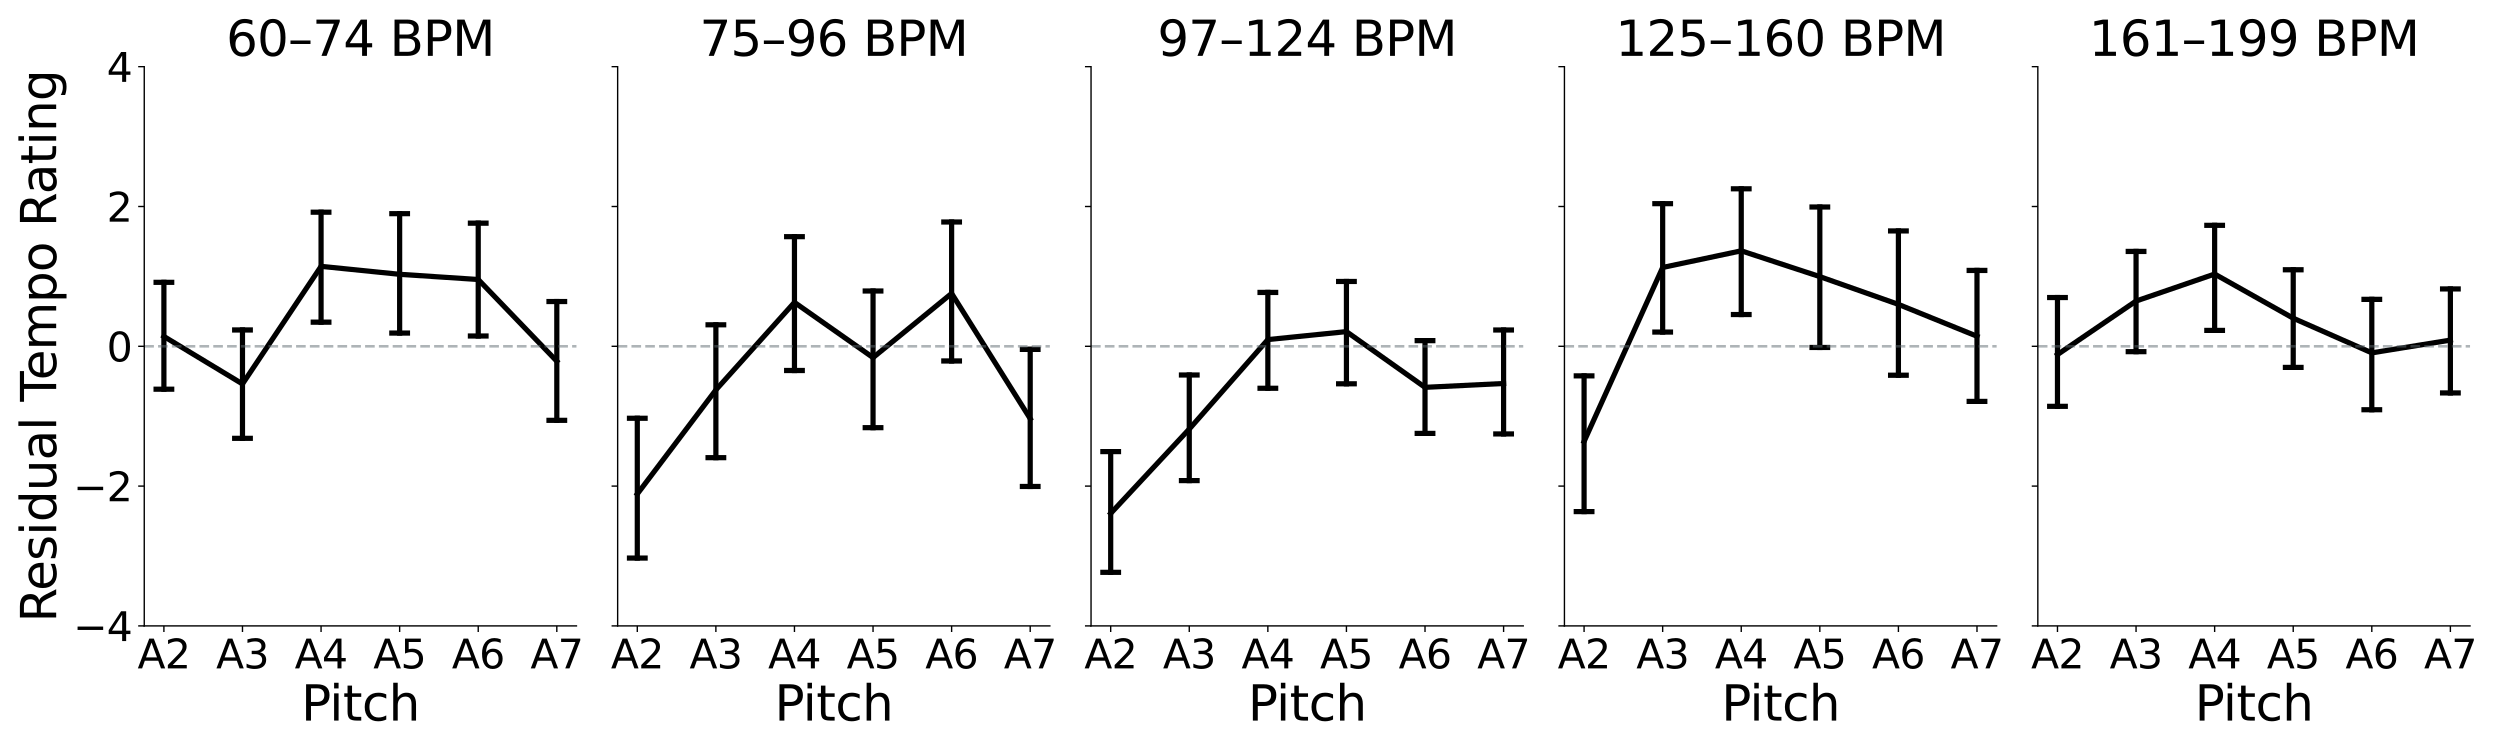 <?xml version="1.0" encoding="utf-8" standalone="no"?>
<!DOCTYPE svg PUBLIC "-//W3C//DTD SVG 1.1//EN"
  "http://www.w3.org/Graphics/SVG/1.1/DTD/svg11.dtd">
<svg xmlns:xlink="http://www.w3.org/1999/xlink" width="1440pt" height="432pt" viewBox="0 0 1440 432" xmlns="http://www.w3.org/2000/svg" version="1.1">
 <defs>
  <style type="text/css">*{stroke-linejoin: round; stroke-linecap: butt}</style>
 </defs>
 <g id="figure_1">
  <g id="patch_1">
   <path d="M 0 432 
L 1440 432 
L 1440 0 
L 0 0 
z
" style="fill: #ffffff"/>
  </g>
  <g id="axes_1">
   <g id="patch_2">
    <path d="M 83.09 360.52 
L 332.037 360.52 
L 332.037 38.4 
L 83.09 38.4 
z
" style="fill: #ffffff"/>
   </g>
   <g id="matplotlib.axis_1">
    <g id="xtick_1">
     <g id="line2d_1">
      <defs>
       <path id="mc2a279ed3e" d="M 0 0 
L 0 3.5 
" style="stroke: #000000; stroke-width: 0.8"/>
      </defs>
      <g>
       <use xlink:href="#mc2a279ed3e" x="94.406" y="360.52" style="stroke: #000000; stroke-width: 0.8"/>
      </g>
     </g>
     <g id="text_1">
      <!-- A2 -->
      <g transform="translate(79.222 384.996) scale(0.23 -0.23)">
       <defs>
        <path id="DejaVuSans-41" d="M 2188 4044 
L 1331 1722 
L 3047 1722 
L 2188 4044 
z
M 1831 4666 
L 2547 4666 
L 4325 0 
L 3669 0 
L 3244 1197 
L 1141 1197 
L 716 0 
L 50 0 
L 1831 4666 
z
" transform="scale(0.016)"/>
        <path id="DejaVuSans-32" d="M 1228 531 
L 3431 531 
L 3431 0 
L 469 0 
L 469 531 
Q 828 903 1448 1529 
Q 2069 2156 2228 2338 
Q 2531 2678 2651 2914 
Q 2772 3150 2772 3378 
Q 2772 3750 2511 3984 
Q 2250 4219 1831 4219 
Q 1534 4219 1204 4116 
Q 875 4013 500 3803 
L 500 4441 
Q 881 4594 1212 4672 
Q 1544 4750 1819 4750 
Q 2544 4750 2975 4387 
Q 3406 4025 3406 3419 
Q 3406 3131 3298 2873 
Q 3191 2616 2906 2266 
Q 2828 2175 2409 1742 
Q 1991 1309 1228 531 
z
" transform="scale(0.016)"/>
       </defs>
       <use xlink:href="#DejaVuSans-41"/>
       <use xlink:href="#DejaVuSans-32" x="68.408"/>
      </g>
     </g>
    </g>
    <g id="xtick_2">
     <g id="line2d_2">
      <g>
       <use xlink:href="#mc2a279ed3e" x="139.669" y="360.52" style="stroke: #000000; stroke-width: 0.8"/>
      </g>
     </g>
     <g id="text_2">
      <!-- A3 -->
      <g transform="translate(124.485 384.996) scale(0.23 -0.23)">
       <defs>
        <path id="DejaVuSans-33" d="M 2597 2516 
Q 3050 2419 3304 2112 
Q 3559 1806 3559 1356 
Q 3559 666 3084 287 
Q 2609 -91 1734 -91 
Q 1441 -91 1130 -33 
Q 819 25 488 141 
L 488 750 
Q 750 597 1062 519 
Q 1375 441 1716 441 
Q 2309 441 2620 675 
Q 2931 909 2931 1356 
Q 2931 1769 2642 2001 
Q 2353 2234 1838 2234 
L 1294 2234 
L 1294 2753 
L 1863 2753 
Q 2328 2753 2575 2939 
Q 2822 3125 2822 3475 
Q 2822 3834 2567 4026 
Q 2313 4219 1838 4219 
Q 1578 4219 1281 4162 
Q 984 4106 628 3988 
L 628 4550 
Q 988 4650 1302 4700 
Q 1616 4750 1894 4750 
Q 2613 4750 3031 4423 
Q 3450 4097 3450 3541 
Q 3450 3153 3228 2886 
Q 3006 2619 2597 2516 
z
" transform="scale(0.016)"/>
       </defs>
       <use xlink:href="#DejaVuSans-41"/>
       <use xlink:href="#DejaVuSans-33" x="68.408"/>
      </g>
     </g>
    </g>
    <g id="xtick_3">
     <g id="line2d_3">
      <g>
       <use xlink:href="#mc2a279ed3e" x="184.932" y="360.52" style="stroke: #000000; stroke-width: 0.8"/>
      </g>
     </g>
     <g id="text_3">
      <!-- A4 -->
      <g transform="translate(169.748 384.996) scale(0.23 -0.23)">
       <defs>
        <path id="DejaVuSans-34" d="M 2419 4116 
L 825 1625 
L 2419 1625 
L 2419 4116 
z
M 2253 4666 
L 3047 4666 
L 3047 1625 
L 3713 1625 
L 3713 1100 
L 3047 1100 
L 3047 0 
L 2419 0 
L 2419 1100 
L 313 1100 
L 313 1709 
L 2253 4666 
z
" transform="scale(0.016)"/>
       </defs>
       <use xlink:href="#DejaVuSans-41"/>
       <use xlink:href="#DejaVuSans-34" x="68.408"/>
      </g>
     </g>
    </g>
    <g id="xtick_4">
     <g id="line2d_4">
      <g>
       <use xlink:href="#mc2a279ed3e" x="230.195" y="360.52" style="stroke: #000000; stroke-width: 0.8"/>
      </g>
     </g>
     <g id="text_4">
      <!-- A5 -->
      <g transform="translate(215.011 384.996) scale(0.23 -0.23)">
       <defs>
        <path id="DejaVuSans-35" d="M 691 4666 
L 3169 4666 
L 3169 4134 
L 1269 4134 
L 1269 2991 
Q 1406 3038 1543 3061 
Q 1681 3084 1819 3084 
Q 2600 3084 3056 2656 
Q 3513 2228 3513 1497 
Q 3513 744 3044 326 
Q 2575 -91 1722 -91 
Q 1428 -91 1123 -41 
Q 819 9 494 109 
L 494 744 
Q 775 591 1075 516 
Q 1375 441 1709 441 
Q 2250 441 2565 725 
Q 2881 1009 2881 1497 
Q 2881 1984 2565 2268 
Q 2250 2553 1709 2553 
Q 1456 2553 1204 2497 
Q 953 2441 691 2322 
L 691 4666 
z
" transform="scale(0.016)"/>
       </defs>
       <use xlink:href="#DejaVuSans-41"/>
       <use xlink:href="#DejaVuSans-35" x="68.408"/>
      </g>
     </g>
    </g>
    <g id="xtick_5">
     <g id="line2d_5">
      <g>
       <use xlink:href="#mc2a279ed3e" x="275.458" y="360.52" style="stroke: #000000; stroke-width: 0.8"/>
      </g>
     </g>
     <g id="text_5">
      <!-- A6 -->
      <g transform="translate(260.275 384.996) scale(0.23 -0.23)">
       <defs>
        <path id="DejaVuSans-36" d="M 2113 2584 
Q 1688 2584 1439 2293 
Q 1191 2003 1191 1497 
Q 1191 994 1439 701 
Q 1688 409 2113 409 
Q 2538 409 2786 701 
Q 3034 994 3034 1497 
Q 3034 2003 2786 2293 
Q 2538 2584 2113 2584 
z
M 3366 4563 
L 3366 3988 
Q 3128 4100 2886 4159 
Q 2644 4219 2406 4219 
Q 1781 4219 1451 3797 
Q 1122 3375 1075 2522 
Q 1259 2794 1537 2939 
Q 1816 3084 2150 3084 
Q 2853 3084 3261 2657 
Q 3669 2231 3669 1497 
Q 3669 778 3244 343 
Q 2819 -91 2113 -91 
Q 1303 -91 875 529 
Q 447 1150 447 2328 
Q 447 3434 972 4092 
Q 1497 4750 2381 4750 
Q 2619 4750 2861 4703 
Q 3103 4656 3366 4563 
z
" transform="scale(0.016)"/>
       </defs>
       <use xlink:href="#DejaVuSans-41"/>
       <use xlink:href="#DejaVuSans-36" x="68.408"/>
      </g>
     </g>
    </g>
    <g id="xtick_6">
     <g id="line2d_6">
      <g>
       <use xlink:href="#mc2a279ed3e" x="320.721" y="360.52" style="stroke: #000000; stroke-width: 0.8"/>
      </g>
     </g>
     <g id="text_6">
      <!-- A7 -->
      <g transform="translate(305.538 384.996) scale(0.23 -0.23)">
       <defs>
        <path id="DejaVuSans-37" d="M 525 4666 
L 3525 4666 
L 3525 4397 
L 1831 0 
L 1172 0 
L 2766 4134 
L 525 4134 
L 525 4666 
z
" transform="scale(0.016)"/>
       </defs>
       <use xlink:href="#DejaVuSans-41"/>
       <use xlink:href="#DejaVuSans-37" x="68.408"/>
      </g>
     </g>
    </g>
    <g id="text_7">
     <!-- Pitch -->
     <g transform="translate(173.489 415.055) scale(0.28 -0.28)">
      <defs>
       <path id="DejaVuSans-50" d="M 1259 4147 
L 1259 2394 
L 2053 2394 
Q 2494 2394 2734 2622 
Q 2975 2850 2975 3272 
Q 2975 3691 2734 3919 
Q 2494 4147 2053 4147 
L 1259 4147 
z
M 628 4666 
L 2053 4666 
Q 2838 4666 3239 4311 
Q 3641 3956 3641 3272 
Q 3641 2581 3239 2228 
Q 2838 1875 2053 1875 
L 1259 1875 
L 1259 0 
L 628 0 
L 628 4666 
z
" transform="scale(0.016)"/>
       <path id="DejaVuSans-69" d="M 603 3500 
L 1178 3500 
L 1178 0 
L 603 0 
L 603 3500 
z
M 603 4863 
L 1178 4863 
L 1178 4134 
L 603 4134 
L 603 4863 
z
" transform="scale(0.016)"/>
       <path id="DejaVuSans-74" d="M 1172 4494 
L 1172 3500 
L 2356 3500 
L 2356 3053 
L 1172 3053 
L 1172 1153 
Q 1172 725 1289 603 
Q 1406 481 1766 481 
L 2356 481 
L 2356 0 
L 1766 0 
Q 1100 0 847 248 
Q 594 497 594 1153 
L 594 3053 
L 172 3053 
L 172 3500 
L 594 3500 
L 594 4494 
L 1172 4494 
z
" transform="scale(0.016)"/>
       <path id="DejaVuSans-63" d="M 3122 3366 
L 3122 2828 
Q 2878 2963 2633 3030 
Q 2388 3097 2138 3097 
Q 1578 3097 1268 2742 
Q 959 2388 959 1747 
Q 959 1106 1268 751 
Q 1578 397 2138 397 
Q 2388 397 2633 464 
Q 2878 531 3122 666 
L 3122 134 
Q 2881 22 2623 -34 
Q 2366 -91 2075 -91 
Q 1284 -91 818 406 
Q 353 903 353 1747 
Q 353 2603 823 3093 
Q 1294 3584 2113 3584 
Q 2378 3584 2631 3529 
Q 2884 3475 3122 3366 
z
" transform="scale(0.016)"/>
       <path id="DejaVuSans-68" d="M 3513 2113 
L 3513 0 
L 2938 0 
L 2938 2094 
Q 2938 2591 2744 2837 
Q 2550 3084 2163 3084 
Q 1697 3084 1428 2787 
Q 1159 2491 1159 1978 
L 1159 0 
L 581 0 
L 581 4863 
L 1159 4863 
L 1159 2956 
Q 1366 3272 1645 3428 
Q 1925 3584 2291 3584 
Q 2894 3584 3203 3211 
Q 3513 2838 3513 2113 
z
" transform="scale(0.016)"/>
      </defs>
      <use xlink:href="#DejaVuSans-50"/>
      <use xlink:href="#DejaVuSans-69" x="58.053"/>
      <use xlink:href="#DejaVuSans-74" x="85.836"/>
      <use xlink:href="#DejaVuSans-63" x="125.045"/>
      <use xlink:href="#DejaVuSans-68" x="180.025"/>
     </g>
    </g>
   </g>
   <g id="matplotlib.axis_2">
    <g id="ytick_1">
     <g id="line2d_7">
      <defs>
       <path id="mda61c91742" d="M 0 0 
L -3.5 0 
" style="stroke: #000000; stroke-width: 0.8"/>
      </defs>
      <g>
       <use xlink:href="#mda61c91742" x="83.09" y="360.52" style="stroke: #000000; stroke-width: 0.8"/>
      </g>
     </g>
     <g id="text_8">
      <!-- −4 -->
      <g transform="translate(42.183 369.258) scale(0.23 -0.23)">
       <defs>
        <path id="DejaVuSans-2212" d="M 678 2272 
L 4684 2272 
L 4684 1741 
L 678 1741 
L 678 2272 
z
" transform="scale(0.016)"/>
       </defs>
       <use xlink:href="#DejaVuSans-2212"/>
       <use xlink:href="#DejaVuSans-34" x="83.789"/>
      </g>
     </g>
    </g>
    <g id="ytick_2">
     <g id="line2d_8">
      <g>
       <use xlink:href="#mda61c91742" x="83.09" y="279.99" style="stroke: #000000; stroke-width: 0.8"/>
      </g>
     </g>
     <g id="text_9">
      <!-- −2 -->
      <g transform="translate(42.183 288.728) scale(0.23 -0.23)">
       <use xlink:href="#DejaVuSans-2212"/>
       <use xlink:href="#DejaVuSans-32" x="83.789"/>
      </g>
     </g>
    </g>
    <g id="ytick_3">
     <g id="line2d_9">
      <g>
       <use xlink:href="#mda61c91742" x="83.09" y="199.46" style="stroke: #000000; stroke-width: 0.8"/>
      </g>
     </g>
     <g id="text_10">
      <!-- 0 -->
      <g transform="translate(61.456 208.198) scale(0.23 -0.23)">
       <defs>
        <path id="DejaVuSans-30" d="M 2034 4250 
Q 1547 4250 1301 3770 
Q 1056 3291 1056 2328 
Q 1056 1369 1301 889 
Q 1547 409 2034 409 
Q 2525 409 2770 889 
Q 3016 1369 3016 2328 
Q 3016 3291 2770 3770 
Q 2525 4250 2034 4250 
z
M 2034 4750 
Q 2819 4750 3233 4129 
Q 3647 3509 3647 2328 
Q 3647 1150 3233 529 
Q 2819 -91 2034 -91 
Q 1250 -91 836 529 
Q 422 1150 422 2328 
Q 422 3509 836 4129 
Q 1250 4750 2034 4750 
z
" transform="scale(0.016)"/>
       </defs>
       <use xlink:href="#DejaVuSans-30"/>
      </g>
     </g>
    </g>
    <g id="ytick_4">
     <g id="line2d_10">
      <g>
       <use xlink:href="#mda61c91742" x="83.09" y="118.93" style="stroke: #000000; stroke-width: 0.8"/>
      </g>
     </g>
     <g id="text_11">
      <!-- 2 -->
      <g transform="translate(61.456 127.668) scale(0.23 -0.23)">
       <use xlink:href="#DejaVuSans-32"/>
      </g>
     </g>
    </g>
    <g id="ytick_5">
     <g id="line2d_11">
      <g>
       <use xlink:href="#mda61c91742" x="83.09" y="38.4" style="stroke: #000000; stroke-width: 0.8"/>
      </g>
     </g>
     <g id="text_12">
      <!-- 4 -->
      <g transform="translate(61.456 47.138) scale(0.23 -0.23)">
       <use xlink:href="#DejaVuSans-34"/>
      </g>
     </g>
    </g>
    <g id="text_13">
     <!-- Residual Tempo Rating -->
     <g transform="translate(32.36 358.489) rotate(-90) scale(0.28 -0.28)">
      <defs>
       <path id="DejaVuSans-52" d="M 2841 2188 
Q 3044 2119 3236 1894 
Q 3428 1669 3622 1275 
L 4263 0 
L 3584 0 
L 2988 1197 
Q 2756 1666 2539 1819 
Q 2322 1972 1947 1972 
L 1259 1972 
L 1259 0 
L 628 0 
L 628 4666 
L 2053 4666 
Q 2853 4666 3247 4331 
Q 3641 3997 3641 3322 
Q 3641 2881 3436 2590 
Q 3231 2300 2841 2188 
z
M 1259 4147 
L 1259 2491 
L 2053 2491 
Q 2509 2491 2742 2702 
Q 2975 2913 2975 3322 
Q 2975 3731 2742 3939 
Q 2509 4147 2053 4147 
L 1259 4147 
z
" transform="scale(0.016)"/>
       <path id="DejaVuSans-65" d="M 3597 1894 
L 3597 1613 
L 953 1613 
Q 991 1019 1311 708 
Q 1631 397 2203 397 
Q 2534 397 2845 478 
Q 3156 559 3463 722 
L 3463 178 
Q 3153 47 2828 -22 
Q 2503 -91 2169 -91 
Q 1331 -91 842 396 
Q 353 884 353 1716 
Q 353 2575 817 3079 
Q 1281 3584 2069 3584 
Q 2775 3584 3186 3129 
Q 3597 2675 3597 1894 
z
M 3022 2063 
Q 3016 2534 2758 2815 
Q 2500 3097 2075 3097 
Q 1594 3097 1305 2825 
Q 1016 2553 972 2059 
L 3022 2063 
z
" transform="scale(0.016)"/>
       <path id="DejaVuSans-73" d="M 2834 3397 
L 2834 2853 
Q 2591 2978 2328 3040 
Q 2066 3103 1784 3103 
Q 1356 3103 1142 2972 
Q 928 2841 928 2578 
Q 928 2378 1081 2264 
Q 1234 2150 1697 2047 
L 1894 2003 
Q 2506 1872 2764 1633 
Q 3022 1394 3022 966 
Q 3022 478 2636 193 
Q 2250 -91 1575 -91 
Q 1294 -91 989 -36 
Q 684 19 347 128 
L 347 722 
Q 666 556 975 473 
Q 1284 391 1588 391 
Q 1994 391 2212 530 
Q 2431 669 2431 922 
Q 2431 1156 2273 1281 
Q 2116 1406 1581 1522 
L 1381 1569 
Q 847 1681 609 1914 
Q 372 2147 372 2553 
Q 372 3047 722 3315 
Q 1072 3584 1716 3584 
Q 2034 3584 2315 3537 
Q 2597 3491 2834 3397 
z
" transform="scale(0.016)"/>
       <path id="DejaVuSans-64" d="M 2906 2969 
L 2906 4863 
L 3481 4863 
L 3481 0 
L 2906 0 
L 2906 525 
Q 2725 213 2448 61 
Q 2172 -91 1784 -91 
Q 1150 -91 751 415 
Q 353 922 353 1747 
Q 353 2572 751 3078 
Q 1150 3584 1784 3584 
Q 2172 3584 2448 3432 
Q 2725 3281 2906 2969 
z
M 947 1747 
Q 947 1113 1208 752 
Q 1469 391 1925 391 
Q 2381 391 2643 752 
Q 2906 1113 2906 1747 
Q 2906 2381 2643 2742 
Q 2381 3103 1925 3103 
Q 1469 3103 1208 2742 
Q 947 2381 947 1747 
z
" transform="scale(0.016)"/>
       <path id="DejaVuSans-75" d="M 544 1381 
L 544 3500 
L 1119 3500 
L 1119 1403 
Q 1119 906 1312 657 
Q 1506 409 1894 409 
Q 2359 409 2629 706 
Q 2900 1003 2900 1516 
L 2900 3500 
L 3475 3500 
L 3475 0 
L 2900 0 
L 2900 538 
Q 2691 219 2414 64 
Q 2138 -91 1772 -91 
Q 1169 -91 856 284 
Q 544 659 544 1381 
z
M 1991 3584 
L 1991 3584 
z
" transform="scale(0.016)"/>
       <path id="DejaVuSans-61" d="M 2194 1759 
Q 1497 1759 1228 1600 
Q 959 1441 959 1056 
Q 959 750 1161 570 
Q 1363 391 1709 391 
Q 2188 391 2477 730 
Q 2766 1069 2766 1631 
L 2766 1759 
L 2194 1759 
z
M 3341 1997 
L 3341 0 
L 2766 0 
L 2766 531 
Q 2569 213 2275 61 
Q 1981 -91 1556 -91 
Q 1019 -91 701 211 
Q 384 513 384 1019 
Q 384 1609 779 1909 
Q 1175 2209 1959 2209 
L 2766 2209 
L 2766 2266 
Q 2766 2663 2505 2880 
Q 2244 3097 1772 3097 
Q 1472 3097 1187 3025 
Q 903 2953 641 2809 
L 641 3341 
Q 956 3463 1253 3523 
Q 1550 3584 1831 3584 
Q 2591 3584 2966 3190 
Q 3341 2797 3341 1997 
z
" transform="scale(0.016)"/>
       <path id="DejaVuSans-6c" d="M 603 4863 
L 1178 4863 
L 1178 0 
L 603 0 
L 603 4863 
z
" transform="scale(0.016)"/>
       <path id="DejaVuSans-20" transform="scale(0.016)"/>
       <path id="DejaVuSans-54" d="M -19 4666 
L 3928 4666 
L 3928 4134 
L 2272 4134 
L 2272 0 
L 1638 0 
L 1638 4134 
L -19 4134 
L -19 4666 
z
" transform="scale(0.016)"/>
       <path id="DejaVuSans-6d" d="M 3328 2828 
Q 3544 3216 3844 3400 
Q 4144 3584 4550 3584 
Q 5097 3584 5394 3201 
Q 5691 2819 5691 2113 
L 5691 0 
L 5113 0 
L 5113 2094 
Q 5113 2597 4934 2840 
Q 4756 3084 4391 3084 
Q 3944 3084 3684 2787 
Q 3425 2491 3425 1978 
L 3425 0 
L 2847 0 
L 2847 2094 
Q 2847 2600 2669 2842 
Q 2491 3084 2119 3084 
Q 1678 3084 1418 2786 
Q 1159 2488 1159 1978 
L 1159 0 
L 581 0 
L 581 3500 
L 1159 3500 
L 1159 2956 
Q 1356 3278 1631 3431 
Q 1906 3584 2284 3584 
Q 2666 3584 2933 3390 
Q 3200 3197 3328 2828 
z
" transform="scale(0.016)"/>
       <path id="DejaVuSans-70" d="M 1159 525 
L 1159 -1331 
L 581 -1331 
L 581 3500 
L 1159 3500 
L 1159 2969 
Q 1341 3281 1617 3432 
Q 1894 3584 2278 3584 
Q 2916 3584 3314 3078 
Q 3713 2572 3713 1747 
Q 3713 922 3314 415 
Q 2916 -91 2278 -91 
Q 1894 -91 1617 61 
Q 1341 213 1159 525 
z
M 3116 1747 
Q 3116 2381 2855 2742 
Q 2594 3103 2138 3103 
Q 1681 3103 1420 2742 
Q 1159 2381 1159 1747 
Q 1159 1113 1420 752 
Q 1681 391 2138 391 
Q 2594 391 2855 752 
Q 3116 1113 3116 1747 
z
" transform="scale(0.016)"/>
       <path id="DejaVuSans-6f" d="M 1959 3097 
Q 1497 3097 1228 2736 
Q 959 2375 959 1747 
Q 959 1119 1226 758 
Q 1494 397 1959 397 
Q 2419 397 2687 759 
Q 2956 1122 2956 1747 
Q 2956 2369 2687 2733 
Q 2419 3097 1959 3097 
z
M 1959 3584 
Q 2709 3584 3137 3096 
Q 3566 2609 3566 1747 
Q 3566 888 3137 398 
Q 2709 -91 1959 -91 
Q 1206 -91 779 398 
Q 353 888 353 1747 
Q 353 2609 779 3096 
Q 1206 3584 1959 3584 
z
" transform="scale(0.016)"/>
       <path id="DejaVuSans-6e" d="M 3513 2113 
L 3513 0 
L 2938 0 
L 2938 2094 
Q 2938 2591 2744 2837 
Q 2550 3084 2163 3084 
Q 1697 3084 1428 2787 
Q 1159 2491 1159 1978 
L 1159 0 
L 581 0 
L 581 3500 
L 1159 3500 
L 1159 2956 
Q 1366 3272 1645 3428 
Q 1925 3584 2291 3584 
Q 2894 3584 3203 3211 
Q 3513 2838 3513 2113 
z
" transform="scale(0.016)"/>
       <path id="DejaVuSans-67" d="M 2906 1791 
Q 2906 2416 2648 2759 
Q 2391 3103 1925 3103 
Q 1463 3103 1205 2759 
Q 947 2416 947 1791 
Q 947 1169 1205 825 
Q 1463 481 1925 481 
Q 2391 481 2648 825 
Q 2906 1169 2906 1791 
z
M 3481 434 
Q 3481 -459 3084 -895 
Q 2688 -1331 1869 -1331 
Q 1566 -1331 1297 -1286 
Q 1028 -1241 775 -1147 
L 775 -588 
Q 1028 -725 1275 -790 
Q 1522 -856 1778 -856 
Q 2344 -856 2625 -561 
Q 2906 -266 2906 331 
L 2906 616 
Q 2728 306 2450 153 
Q 2172 0 1784 0 
Q 1141 0 747 490 
Q 353 981 353 1791 
Q 353 2603 747 3093 
Q 1141 3584 1784 3584 
Q 2172 3584 2450 3431 
Q 2728 3278 2906 2969 
L 2906 3500 
L 3481 3500 
L 3481 434 
z
" transform="scale(0.016)"/>
      </defs>
      <use xlink:href="#DejaVuSans-52"/>
      <use xlink:href="#DejaVuSans-65" x="64.982"/>
      <use xlink:href="#DejaVuSans-73" x="126.506"/>
      <use xlink:href="#DejaVuSans-69" x="178.605"/>
      <use xlink:href="#DejaVuSans-64" x="206.389"/>
      <use xlink:href="#DejaVuSans-75" x="269.865"/>
      <use xlink:href="#DejaVuSans-61" x="333.244"/>
      <use xlink:href="#DejaVuSans-6c" x="394.523"/>
      <use xlink:href="#DejaVuSans-20" x="422.307"/>
      <use xlink:href="#DejaVuSans-54" x="454.094"/>
      <use xlink:href="#DejaVuSans-65" x="498.178"/>
      <use xlink:href="#DejaVuSans-6d" x="559.701"/>
      <use xlink:href="#DejaVuSans-70" x="657.113"/>
      <use xlink:href="#DejaVuSans-6f" x="720.59"/>
      <use xlink:href="#DejaVuSans-20" x="781.771"/>
      <use xlink:href="#DejaVuSans-52" x="813.559"/>
      <use xlink:href="#DejaVuSans-61" x="880.791"/>
      <use xlink:href="#DejaVuSans-74" x="942.07"/>
      <use xlink:href="#DejaVuSans-69" x="981.279"/>
      <use xlink:href="#DejaVuSans-6e" x="1009.062"/>
      <use xlink:href="#DejaVuSans-67" x="1072.441"/>
     </g>
    </g>
   </g>
   <g id="line2d_12">
    <path d="M 94.406 193.803 
L 139.669 221.158 
L 184.932 153.41 
L 230.195 158.005 
L 275.458 160.996 
L 320.721 208.058 
" clip-path="url(#p2c33fc70e0)" style="fill: none; stroke: #000000; stroke-width: 3; stroke-linecap: square"/>
   </g>
   <g id="LineCollection_1">
    <path d="M 94.406 224.185 
L 94.406 162.618 
" clip-path="url(#p2c33fc70e0)" style="fill: none; stroke: #000000; stroke-width: 3; stroke-linecap: square"/>
    <path d="M 139.669 252.489 
L 139.669 190.059 
" clip-path="url(#p2c33fc70e0)" style="fill: none; stroke: #000000; stroke-width: 3; stroke-linecap: square"/>
    <path d="M 184.932 185.57 
L 184.932 122.235 
" clip-path="url(#p2c33fc70e0)" style="fill: none; stroke: #000000; stroke-width: 3; stroke-linecap: square"/>
    <path d="M 230.195 191.836 
L 230.195 123.057 
" clip-path="url(#p2c33fc70e0)" style="fill: none; stroke: #000000; stroke-width: 3; stroke-linecap: square"/>
    <path d="M 275.458 193.522 
L 275.458 128.546 
" clip-path="url(#p2c33fc70e0)" style="fill: none; stroke: #000000; stroke-width: 3; stroke-linecap: square"/>
    <path d="M 320.721 242.11 
L 320.721 173.674 
" clip-path="url(#p2c33fc70e0)" style="fill: none; stroke: #000000; stroke-width: 3; stroke-linecap: square"/>
   </g>
   <g id="line2d_13">
    <defs>
     <path id="m1be2dfc8e3" d="M 6 0 
L -6 -0 
" style="stroke: #000000; stroke-width: 3"/>
    </defs>
    <g clip-path="url(#p2c33fc70e0)">
     <use xlink:href="#m1be2dfc8e3" x="94.406" y="224.185" style="stroke: #000000; stroke-width: 3"/>
     <use xlink:href="#m1be2dfc8e3" x="139.669" y="252.489" style="stroke: #000000; stroke-width: 3"/>
     <use xlink:href="#m1be2dfc8e3" x="184.932" y="185.57" style="stroke: #000000; stroke-width: 3"/>
     <use xlink:href="#m1be2dfc8e3" x="230.195" y="191.836" style="stroke: #000000; stroke-width: 3"/>
     <use xlink:href="#m1be2dfc8e3" x="275.458" y="193.522" style="stroke: #000000; stroke-width: 3"/>
     <use xlink:href="#m1be2dfc8e3" x="320.721" y="242.11" style="stroke: #000000; stroke-width: 3"/>
    </g>
   </g>
   <g id="line2d_14">
    <g clip-path="url(#p2c33fc70e0)">
     <use xlink:href="#m1be2dfc8e3" x="94.406" y="162.618" style="stroke: #000000; stroke-width: 3"/>
     <use xlink:href="#m1be2dfc8e3" x="139.669" y="190.059" style="stroke: #000000; stroke-width: 3"/>
     <use xlink:href="#m1be2dfc8e3" x="184.932" y="122.235" style="stroke: #000000; stroke-width: 3"/>
     <use xlink:href="#m1be2dfc8e3" x="230.195" y="123.057" style="stroke: #000000; stroke-width: 3"/>
     <use xlink:href="#m1be2dfc8e3" x="275.458" y="128.546" style="stroke: #000000; stroke-width: 3"/>
     <use xlink:href="#m1be2dfc8e3" x="320.721" y="173.674" style="stroke: #000000; stroke-width: 3"/>
    </g>
   </g>
   <g id="line2d_15">
    <path d="M 83.09 199.46 
L 332.037 199.46 
" clip-path="url(#p2c33fc70e0)" style="fill: none; stroke-dasharray: 5.55,2.4; stroke-dashoffset: 0; stroke: #5e6a71; stroke-opacity: 0.5; stroke-width: 1.5"/>
   </g>
   <g id="line2d_16"/>
   <g id="patch_3">
    <path d="M 83.09 360.52 
L 83.09 38.4 
" style="fill: none; stroke: #000000; stroke-width: 0.8; stroke-linejoin: miter; stroke-linecap: square"/>
   </g>
   <g id="patch_4">
    <path d="M 83.09 360.52 
L 332.037 360.52 
" style="fill: none; stroke: #000000; stroke-width: 0.8; stroke-linejoin: miter; stroke-linecap: square"/>
   </g>
   <g id="text_14">
    <!-- $60\endash74$ BPM -->
    <g transform="translate(130.283 32.4) scale(0.28 -0.28)">
     <defs>
      <path id="DejaVuSansDisplay-2013" d="M 313 1978 
L 2888 1978 
L 2888 1528 
L 313 1528 
L 313 1978 
z
" transform="scale(0.016)"/>
      <path id="DejaVuSans-42" d="M 1259 2228 
L 1259 519 
L 2272 519 
Q 2781 519 3026 730 
Q 3272 941 3272 1375 
Q 3272 1813 3026 2020 
Q 2781 2228 2272 2228 
L 1259 2228 
z
M 1259 4147 
L 1259 2741 
L 2194 2741 
Q 2656 2741 2882 2914 
Q 3109 3088 3109 3444 
Q 3109 3797 2882 3972 
Q 2656 4147 2194 4147 
L 1259 4147 
z
M 628 4666 
L 2241 4666 
Q 2963 4666 3353 4366 
Q 3744 4066 3744 3513 
Q 3744 3084 3544 2831 
Q 3344 2578 2956 2516 
Q 3422 2416 3680 2098 
Q 3938 1781 3938 1306 
Q 3938 681 3513 340 
Q 3088 0 2303 0 
L 628 0 
L 628 4666 
z
" transform="scale(0.016)"/>
      <path id="DejaVuSans-4d" d="M 628 4666 
L 1569 4666 
L 2759 1491 
L 3956 4666 
L 4897 4666 
L 4897 0 
L 4281 0 
L 4281 4097 
L 3078 897 
L 2444 897 
L 1241 4097 
L 1241 0 
L 628 0 
L 628 4666 
z
" transform="scale(0.016)"/>
     </defs>
     <use xlink:href="#DejaVuSans-36" transform="translate(0 0.781)"/>
     <use xlink:href="#DejaVuSans-30" transform="translate(63.623 0.781)"/>
     <use xlink:href="#DejaVuSansDisplay-2013" transform="translate(127.246 0.781)"/>
     <use xlink:href="#DejaVuSans-37" transform="translate(177.246 0.781)"/>
     <use xlink:href="#DejaVuSans-34" transform="translate(240.869 0.781)"/>
     <use xlink:href="#DejaVuSans-20" transform="translate(304.492 0.781)"/>
     <use xlink:href="#DejaVuSans-42" transform="translate(336.279 0.781)"/>
     <use xlink:href="#DejaVuSans-50" transform="translate(404.883 0.781)"/>
     <use xlink:href="#DejaVuSans-4d" transform="translate(465.186 0.781)"/>
    </g>
   </g>
  </g>
  <g id="axes_2">
   <g id="patch_5">
    <path d="M 355.765 360.52 
L 604.712 360.52 
L 604.712 38.4 
L 355.765 38.4 
z
" style="fill: #ffffff"/>
   </g>
   <g id="matplotlib.axis_3">
    <g id="xtick_7">
     <g id="line2d_17">
      <g>
       <use xlink:href="#mc2a279ed3e" x="367.081" y="360.52" style="stroke: #000000; stroke-width: 0.8"/>
      </g>
     </g>
     <g id="text_15">
      <!-- A2 -->
      <g transform="translate(351.897 384.996) scale(0.23 -0.23)">
       <use xlink:href="#DejaVuSans-41"/>
       <use xlink:href="#DejaVuSans-32" x="68.408"/>
      </g>
     </g>
    </g>
    <g id="xtick_8">
     <g id="line2d_18">
      <g>
       <use xlink:href="#mc2a279ed3e" x="412.344" y="360.52" style="stroke: #000000; stroke-width: 0.8"/>
      </g>
     </g>
     <g id="text_16">
      <!-- A3 -->
      <g transform="translate(397.16 384.996) scale(0.23 -0.23)">
       <use xlink:href="#DejaVuSans-41"/>
       <use xlink:href="#DejaVuSans-33" x="68.408"/>
      </g>
     </g>
    </g>
    <g id="xtick_9">
     <g id="line2d_19">
      <g>
       <use xlink:href="#mc2a279ed3e" x="457.607" y="360.52" style="stroke: #000000; stroke-width: 0.8"/>
      </g>
     </g>
     <g id="text_17">
      <!-- A4 -->
      <g transform="translate(442.423 384.996) scale(0.23 -0.23)">
       <use xlink:href="#DejaVuSans-41"/>
       <use xlink:href="#DejaVuSans-34" x="68.408"/>
      </g>
     </g>
    </g>
    <g id="xtick_10">
     <g id="line2d_20">
      <g>
       <use xlink:href="#mc2a279ed3e" x="502.87" y="360.52" style="stroke: #000000; stroke-width: 0.8"/>
      </g>
     </g>
     <g id="text_18">
      <!-- A5 -->
      <g transform="translate(487.686 384.996) scale(0.23 -0.23)">
       <use xlink:href="#DejaVuSans-41"/>
       <use xlink:href="#DejaVuSans-35" x="68.408"/>
      </g>
     </g>
    </g>
    <g id="xtick_11">
     <g id="line2d_21">
      <g>
       <use xlink:href="#mc2a279ed3e" x="548.133" y="360.52" style="stroke: #000000; stroke-width: 0.8"/>
      </g>
     </g>
     <g id="text_19">
      <!-- A6 -->
      <g transform="translate(532.949 384.996) scale(0.23 -0.23)">
       <use xlink:href="#DejaVuSans-41"/>
       <use xlink:href="#DejaVuSans-36" x="68.408"/>
      </g>
     </g>
    </g>
    <g id="xtick_12">
     <g id="line2d_22">
      <g>
       <use xlink:href="#mc2a279ed3e" x="593.396" y="360.52" style="stroke: #000000; stroke-width: 0.8"/>
      </g>
     </g>
     <g id="text_20">
      <!-- A7 -->
      <g transform="translate(578.212 384.996) scale(0.23 -0.23)">
       <use xlink:href="#DejaVuSans-41"/>
       <use xlink:href="#DejaVuSans-37" x="68.408"/>
      </g>
     </g>
    </g>
    <g id="text_21">
     <!-- Pitch -->
     <g transform="translate(446.164 415.055) scale(0.28 -0.28)">
      <use xlink:href="#DejaVuSans-50"/>
      <use xlink:href="#DejaVuSans-69" x="58.053"/>
      <use xlink:href="#DejaVuSans-74" x="85.836"/>
      <use xlink:href="#DejaVuSans-63" x="125.045"/>
      <use xlink:href="#DejaVuSans-68" x="180.025"/>
     </g>
    </g>
   </g>
   <g id="matplotlib.axis_4">
    <g id="ytick_6">
     <g id="line2d_23">
      <g>
       <use xlink:href="#mda61c91742" x="355.765" y="360.52" style="stroke: #000000; stroke-width: 0.8"/>
      </g>
     </g>
    </g>
    <g id="ytick_7">
     <g id="line2d_24">
      <g>
       <use xlink:href="#mda61c91742" x="355.765" y="279.99" style="stroke: #000000; stroke-width: 0.8"/>
      </g>
     </g>
    </g>
    <g id="ytick_8">
     <g id="line2d_25">
      <g>
       <use xlink:href="#mda61c91742" x="355.765" y="199.46" style="stroke: #000000; stroke-width: 0.8"/>
      </g>
     </g>
    </g>
    <g id="ytick_9">
     <g id="line2d_26">
      <g>
       <use xlink:href="#mda61c91742" x="355.765" y="118.93" style="stroke: #000000; stroke-width: 0.8"/>
      </g>
     </g>
    </g>
    <g id="ytick_10">
     <g id="line2d_27">
      <g>
       <use xlink:href="#mda61c91742" x="355.765" y="38.4" style="stroke: #000000; stroke-width: 0.8"/>
      </g>
     </g>
    </g>
   </g>
   <g id="line2d_28">
    <path d="M 367.081 284.528 
L 412.344 224.587 
L 457.607 174.166 
L 502.87 205.977 
L 548.133 169.015 
L 593.396 241.143 
" clip-path="url(#pb02e083925)" style="fill: none; stroke: #000000; stroke-width: 3; stroke-linecap: square"/>
   </g>
   <g id="LineCollection_2">
    <path d="M 367.081 321.459 
L 367.081 240.915 
" clip-path="url(#pb02e083925)" style="fill: none; stroke: #000000; stroke-width: 3; stroke-linecap: square"/>
    <path d="M 412.344 263.625 
L 412.344 187.083 
" clip-path="url(#pb02e083925)" style="fill: none; stroke: #000000; stroke-width: 3; stroke-linecap: square"/>
    <path d="M 457.607 213.408 
L 457.607 136.327 
" clip-path="url(#pb02e083925)" style="fill: none; stroke: #000000; stroke-width: 3; stroke-linecap: square"/>
    <path d="M 502.87 246.343 
L 502.87 167.63 
" clip-path="url(#pb02e083925)" style="fill: none; stroke: #000000; stroke-width: 3; stroke-linecap: square"/>
    <path d="M 548.133 207.918 
L 548.133 127.858 
" clip-path="url(#pb02e083925)" style="fill: none; stroke: #000000; stroke-width: 3; stroke-linecap: square"/>
    <path d="M 593.396 280.218 
L 593.396 201.236 
" clip-path="url(#pb02e083925)" style="fill: none; stroke: #000000; stroke-width: 3; stroke-linecap: square"/>
   </g>
   <g id="line2d_29">
    <g clip-path="url(#pb02e083925)">
     <use xlink:href="#m1be2dfc8e3" x="367.081" y="321.459" style="stroke: #000000; stroke-width: 3"/>
     <use xlink:href="#m1be2dfc8e3" x="412.344" y="263.625" style="stroke: #000000; stroke-width: 3"/>
     <use xlink:href="#m1be2dfc8e3" x="457.607" y="213.408" style="stroke: #000000; stroke-width: 3"/>
     <use xlink:href="#m1be2dfc8e3" x="502.87" y="246.343" style="stroke: #000000; stroke-width: 3"/>
     <use xlink:href="#m1be2dfc8e3" x="548.133" y="207.918" style="stroke: #000000; stroke-width: 3"/>
     <use xlink:href="#m1be2dfc8e3" x="593.396" y="280.218" style="stroke: #000000; stroke-width: 3"/>
    </g>
   </g>
   <g id="line2d_30">
    <g clip-path="url(#pb02e083925)">
     <use xlink:href="#m1be2dfc8e3" x="367.081" y="240.915" style="stroke: #000000; stroke-width: 3"/>
     <use xlink:href="#m1be2dfc8e3" x="412.344" y="187.083" style="stroke: #000000; stroke-width: 3"/>
     <use xlink:href="#m1be2dfc8e3" x="457.607" y="136.327" style="stroke: #000000; stroke-width: 3"/>
     <use xlink:href="#m1be2dfc8e3" x="502.87" y="167.63" style="stroke: #000000; stroke-width: 3"/>
     <use xlink:href="#m1be2dfc8e3" x="548.133" y="127.858" style="stroke: #000000; stroke-width: 3"/>
     <use xlink:href="#m1be2dfc8e3" x="593.396" y="201.236" style="stroke: #000000; stroke-width: 3"/>
    </g>
   </g>
   <g id="line2d_31">
    <path d="M 355.765 199.46 
L 604.712 199.46 
" clip-path="url(#pb02e083925)" style="fill: none; stroke-dasharray: 5.55,2.4; stroke-dashoffset: 0; stroke: #5e6a71; stroke-opacity: 0.5; stroke-width: 1.5"/>
   </g>
   <g id="line2d_32"/>
   <g id="patch_6">
    <path d="M 355.765 360.52 
L 355.765 38.4 
" style="fill: none; stroke: #000000; stroke-width: 0.8; stroke-linejoin: miter; stroke-linecap: square"/>
   </g>
   <g id="patch_7">
    <path d="M 355.765 360.52 
L 604.712 360.52 
" style="fill: none; stroke: #000000; stroke-width: 0.8; stroke-linejoin: miter; stroke-linecap: square"/>
   </g>
   <g id="text_22">
    <!-- $75\endash96$ BPM -->
    <g transform="translate(402.958 32.4) scale(0.28 -0.28)">
     <defs>
      <path id="DejaVuSans-39" d="M 703 97 
L 703 672 
Q 941 559 1184 500 
Q 1428 441 1663 441 
Q 2288 441 2617 861 
Q 2947 1281 2994 2138 
Q 2813 1869 2534 1725 
Q 2256 1581 1919 1581 
Q 1219 1581 811 2004 
Q 403 2428 403 3163 
Q 403 3881 828 4315 
Q 1253 4750 1959 4750 
Q 2769 4750 3195 4129 
Q 3622 3509 3622 2328 
Q 3622 1225 3098 567 
Q 2575 -91 1691 -91 
Q 1453 -91 1209 -44 
Q 966 3 703 97 
z
M 1959 2075 
Q 2384 2075 2632 2365 
Q 2881 2656 2881 3163 
Q 2881 3666 2632 3958 
Q 2384 4250 1959 4250 
Q 1534 4250 1286 3958 
Q 1038 3666 1038 3163 
Q 1038 2656 1286 2365 
Q 1534 2075 1959 2075 
z
" transform="scale(0.016)"/>
     </defs>
     <use xlink:href="#DejaVuSans-37" transform="translate(0 0.781)"/>
     <use xlink:href="#DejaVuSans-35" transform="translate(63.623 0.781)"/>
     <use xlink:href="#DejaVuSansDisplay-2013" transform="translate(127.246 0.781)"/>
     <use xlink:href="#DejaVuSans-39" transform="translate(177.246 0.781)"/>
     <use xlink:href="#DejaVuSans-36" transform="translate(240.869 0.781)"/>
     <use xlink:href="#DejaVuSans-20" transform="translate(304.492 0.781)"/>
     <use xlink:href="#DejaVuSans-42" transform="translate(336.279 0.781)"/>
     <use xlink:href="#DejaVuSans-50" transform="translate(404.883 0.781)"/>
     <use xlink:href="#DejaVuSans-4d" transform="translate(465.186 0.781)"/>
    </g>
   </g>
  </g>
  <g id="axes_3">
   <g id="patch_8">
    <path d="M 628.44 360.52 
L 877.387 360.52 
L 877.387 38.4 
L 628.44 38.4 
z
" style="fill: #ffffff"/>
   </g>
   <g id="matplotlib.axis_5">
    <g id="xtick_13">
     <g id="line2d_33">
      <g>
       <use xlink:href="#mc2a279ed3e" x="639.755" y="360.52" style="stroke: #000000; stroke-width: 0.8"/>
      </g>
     </g>
     <g id="text_23">
      <!-- A2 -->
      <g transform="translate(624.572 384.996) scale(0.23 -0.23)">
       <use xlink:href="#DejaVuSans-41"/>
       <use xlink:href="#DejaVuSans-32" x="68.408"/>
      </g>
     </g>
    </g>
    <g id="xtick_14">
     <g id="line2d_34">
      <g>
       <use xlink:href="#mc2a279ed3e" x="685.018" y="360.52" style="stroke: #000000; stroke-width: 0.8"/>
      </g>
     </g>
     <g id="text_24">
      <!-- A3 -->
      <g transform="translate(669.835 384.996) scale(0.23 -0.23)">
       <use xlink:href="#DejaVuSans-41"/>
       <use xlink:href="#DejaVuSans-33" x="68.408"/>
      </g>
     </g>
    </g>
    <g id="xtick_15">
     <g id="line2d_35">
      <g>
       <use xlink:href="#mc2a279ed3e" x="730.282" y="360.52" style="stroke: #000000; stroke-width: 0.8"/>
      </g>
     </g>
     <g id="text_25">
      <!-- A4 -->
      <g transform="translate(715.098 384.996) scale(0.23 -0.23)">
       <use xlink:href="#DejaVuSans-41"/>
       <use xlink:href="#DejaVuSans-34" x="68.408"/>
      </g>
     </g>
    </g>
    <g id="xtick_16">
     <g id="line2d_36">
      <g>
       <use xlink:href="#mc2a279ed3e" x="775.545" y="360.52" style="stroke: #000000; stroke-width: 0.8"/>
      </g>
     </g>
     <g id="text_26">
      <!-- A5 -->
      <g transform="translate(760.361 384.996) scale(0.23 -0.23)">
       <use xlink:href="#DejaVuSans-41"/>
       <use xlink:href="#DejaVuSans-35" x="68.408"/>
      </g>
     </g>
    </g>
    <g id="xtick_17">
     <g id="line2d_37">
      <g>
       <use xlink:href="#mc2a279ed3e" x="820.808" y="360.52" style="stroke: #000000; stroke-width: 0.8"/>
      </g>
     </g>
     <g id="text_27">
      <!-- A6 -->
      <g transform="translate(805.624 384.996) scale(0.23 -0.23)">
       <use xlink:href="#DejaVuSans-41"/>
       <use xlink:href="#DejaVuSans-36" x="68.408"/>
      </g>
     </g>
    </g>
    <g id="xtick_18">
     <g id="line2d_38">
      <g>
       <use xlink:href="#mc2a279ed3e" x="866.071" y="360.52" style="stroke: #000000; stroke-width: 0.8"/>
      </g>
     </g>
     <g id="text_28">
      <!-- A7 -->
      <g transform="translate(850.887 384.996) scale(0.23 -0.23)">
       <use xlink:href="#DejaVuSans-41"/>
       <use xlink:href="#DejaVuSans-37" x="68.408"/>
      </g>
     </g>
    </g>
    <g id="text_29">
     <!-- Pitch -->
     <g transform="translate(718.838 415.055) scale(0.28 -0.28)">
      <use xlink:href="#DejaVuSans-50"/>
      <use xlink:href="#DejaVuSans-69" x="58.053"/>
      <use xlink:href="#DejaVuSans-74" x="85.836"/>
      <use xlink:href="#DejaVuSans-63" x="125.045"/>
      <use xlink:href="#DejaVuSans-68" x="180.025"/>
     </g>
    </g>
   </g>
   <g id="matplotlib.axis_6">
    <g id="ytick_11">
     <g id="line2d_39">
      <g>
       <use xlink:href="#mda61c91742" x="628.44" y="360.52" style="stroke: #000000; stroke-width: 0.8"/>
      </g>
     </g>
    </g>
    <g id="ytick_12">
     <g id="line2d_40">
      <g>
       <use xlink:href="#mda61c91742" x="628.44" y="279.99" style="stroke: #000000; stroke-width: 0.8"/>
      </g>
     </g>
    </g>
    <g id="ytick_13">
     <g id="line2d_41">
      <g>
       <use xlink:href="#mda61c91742" x="628.44" y="199.46" style="stroke: #000000; stroke-width: 0.8"/>
      </g>
     </g>
    </g>
    <g id="ytick_14">
     <g id="line2d_42">
      <g>
       <use xlink:href="#mda61c91742" x="628.44" y="118.93" style="stroke: #000000; stroke-width: 0.8"/>
      </g>
     </g>
    </g>
    <g id="ytick_15">
     <g id="line2d_43">
      <g>
       <use xlink:href="#mda61c91742" x="628.44" y="38.4" style="stroke: #000000; stroke-width: 0.8"/>
      </g>
     </g>
    </g>
   </g>
   <g id="line2d_44">
    <path d="M 639.755 295.718 
L 685.018 247.127 
L 730.282 195.597 
L 775.545 191.006 
L 820.808 223.106 
L 866.071 220.895 
" clip-path="url(#p6724cb6e35)" style="fill: none; stroke: #000000; stroke-width: 3; stroke-linecap: square"/>
   </g>
   <g id="LineCollection_3">
    <path d="M 639.755 329.659 
L 639.755 260.117 
" clip-path="url(#p6724cb6e35)" style="fill: none; stroke: #000000; stroke-width: 3; stroke-linecap: square"/>
    <path d="M 685.018 276.832 
L 685.018 216.015 
" clip-path="url(#p6724cb6e35)" style="fill: none; stroke: #000000; stroke-width: 3; stroke-linecap: square"/>
    <path d="M 730.282 223.648 
L 730.282 168.443 
" clip-path="url(#p6724cb6e35)" style="fill: none; stroke: #000000; stroke-width: 3; stroke-linecap: square"/>
    <path d="M 775.545 221.07 
L 775.545 162.121 
" clip-path="url(#p6724cb6e35)" style="fill: none; stroke: #000000; stroke-width: 3; stroke-linecap: square"/>
    <path d="M 820.808 249.631 
L 820.808 196.203 
" clip-path="url(#p6724cb6e35)" style="fill: none; stroke: #000000; stroke-width: 3; stroke-linecap: square"/>
    <path d="M 866.071 249.937 
L 866.071 190.067 
" clip-path="url(#p6724cb6e35)" style="fill: none; stroke: #000000; stroke-width: 3; stroke-linecap: square"/>
   </g>
   <g id="line2d_45">
    <g clip-path="url(#p6724cb6e35)">
     <use xlink:href="#m1be2dfc8e3" x="639.755" y="329.659" style="stroke: #000000; stroke-width: 3"/>
     <use xlink:href="#m1be2dfc8e3" x="685.018" y="276.832" style="stroke: #000000; stroke-width: 3"/>
     <use xlink:href="#m1be2dfc8e3" x="730.282" y="223.648" style="stroke: #000000; stroke-width: 3"/>
     <use xlink:href="#m1be2dfc8e3" x="775.545" y="221.07" style="stroke: #000000; stroke-width: 3"/>
     <use xlink:href="#m1be2dfc8e3" x="820.808" y="249.631" style="stroke: #000000; stroke-width: 3"/>
     <use xlink:href="#m1be2dfc8e3" x="866.071" y="249.937" style="stroke: #000000; stroke-width: 3"/>
    </g>
   </g>
   <g id="line2d_46">
    <g clip-path="url(#p6724cb6e35)">
     <use xlink:href="#m1be2dfc8e3" x="639.755" y="260.117" style="stroke: #000000; stroke-width: 3"/>
     <use xlink:href="#m1be2dfc8e3" x="685.018" y="216.015" style="stroke: #000000; stroke-width: 3"/>
     <use xlink:href="#m1be2dfc8e3" x="730.282" y="168.443" style="stroke: #000000; stroke-width: 3"/>
     <use xlink:href="#m1be2dfc8e3" x="775.545" y="162.121" style="stroke: #000000; stroke-width: 3"/>
     <use xlink:href="#m1be2dfc8e3" x="820.808" y="196.203" style="stroke: #000000; stroke-width: 3"/>
     <use xlink:href="#m1be2dfc8e3" x="866.071" y="190.067" style="stroke: #000000; stroke-width: 3"/>
    </g>
   </g>
   <g id="line2d_47">
    <path d="M 628.44 199.46 
L 877.387 199.46 
" clip-path="url(#p6724cb6e35)" style="fill: none; stroke-dasharray: 5.55,2.4; stroke-dashoffset: 0; stroke: #5e6a71; stroke-opacity: 0.5; stroke-width: 1.5"/>
   </g>
   <g id="line2d_48"/>
   <g id="patch_9">
    <path d="M 628.44 360.52 
L 628.44 38.4 
" style="fill: none; stroke: #000000; stroke-width: 0.8; stroke-linejoin: miter; stroke-linecap: square"/>
   </g>
   <g id="patch_10">
    <path d="M 628.44 360.52 
L 877.387 360.52 
" style="fill: none; stroke: #000000; stroke-width: 0.8; stroke-linejoin: miter; stroke-linecap: square"/>
   </g>
   <g id="text_30">
    <!-- $97\endash124$ BPM -->
    <g transform="translate(666.673 32.4) scale(0.28 -0.28)">
     <defs>
      <path id="DejaVuSans-31" d="M 794 531 
L 1825 531 
L 1825 4091 
L 703 3866 
L 703 4441 
L 1819 4666 
L 2450 4666 
L 2450 531 
L 3481 531 
L 3481 0 
L 794 0 
L 794 531 
z
" transform="scale(0.016)"/>
     </defs>
     <use xlink:href="#DejaVuSans-39" transform="translate(0 0.781)"/>
     <use xlink:href="#DejaVuSans-37" transform="translate(63.623 0.781)"/>
     <use xlink:href="#DejaVuSansDisplay-2013" transform="translate(127.246 0.781)"/>
     <use xlink:href="#DejaVuSans-31" transform="translate(177.246 0.781)"/>
     <use xlink:href="#DejaVuSans-32" transform="translate(240.869 0.781)"/>
     <use xlink:href="#DejaVuSans-34" transform="translate(304.492 0.781)"/>
     <use xlink:href="#DejaVuSans-20" transform="translate(368.115 0.781)"/>
     <use xlink:href="#DejaVuSans-42" transform="translate(399.902 0.781)"/>
     <use xlink:href="#DejaVuSans-50" transform="translate(468.506 0.781)"/>
     <use xlink:href="#DejaVuSans-4d" transform="translate(528.809 0.781)"/>
    </g>
   </g>
  </g>
  <g id="axes_4">
   <g id="patch_11">
    <path d="M 901.114 360.52 
L 1150.061 360.52 
L 1150.061 38.4 
L 901.114 38.4 
z
" style="fill: #ffffff"/>
   </g>
   <g id="matplotlib.axis_7">
    <g id="xtick_19">
     <g id="line2d_49">
      <g>
       <use xlink:href="#mc2a279ed3e" x="912.43" y="360.52" style="stroke: #000000; stroke-width: 0.8"/>
      </g>
     </g>
     <g id="text_31">
      <!-- A2 -->
      <g transform="translate(897.247 384.996) scale(0.23 -0.23)">
       <use xlink:href="#DejaVuSans-41"/>
       <use xlink:href="#DejaVuSans-32" x="68.408"/>
      </g>
     </g>
    </g>
    <g id="xtick_20">
     <g id="line2d_50">
      <g>
       <use xlink:href="#mc2a279ed3e" x="957.693" y="360.52" style="stroke: #000000; stroke-width: 0.8"/>
      </g>
     </g>
     <g id="text_32">
      <!-- A3 -->
      <g transform="translate(942.51 384.996) scale(0.23 -0.23)">
       <use xlink:href="#DejaVuSans-41"/>
       <use xlink:href="#DejaVuSans-33" x="68.408"/>
      </g>
     </g>
    </g>
    <g id="xtick_21">
     <g id="line2d_51">
      <g>
       <use xlink:href="#mc2a279ed3e" x="1002.956" y="360.52" style="stroke: #000000; stroke-width: 0.8"/>
      </g>
     </g>
     <g id="text_33">
      <!-- A4 -->
      <g transform="translate(987.773 384.996) scale(0.23 -0.23)">
       <use xlink:href="#DejaVuSans-41"/>
       <use xlink:href="#DejaVuSans-34" x="68.408"/>
      </g>
     </g>
    </g>
    <g id="xtick_22">
     <g id="line2d_52">
      <g>
       <use xlink:href="#mc2a279ed3e" x="1048.219" y="360.52" style="stroke: #000000; stroke-width: 0.8"/>
      </g>
     </g>
     <g id="text_34">
      <!-- A5 -->
      <g transform="translate(1033.036 384.996) scale(0.23 -0.23)">
       <use xlink:href="#DejaVuSans-41"/>
       <use xlink:href="#DejaVuSans-35" x="68.408"/>
      </g>
     </g>
    </g>
    <g id="xtick_23">
     <g id="line2d_53">
      <g>
       <use xlink:href="#mc2a279ed3e" x="1093.482" y="360.52" style="stroke: #000000; stroke-width: 0.8"/>
      </g>
     </g>
     <g id="text_35">
      <!-- A6 -->
      <g transform="translate(1078.299 384.996) scale(0.23 -0.23)">
       <use xlink:href="#DejaVuSans-41"/>
       <use xlink:href="#DejaVuSans-36" x="68.408"/>
      </g>
     </g>
    </g>
    <g id="xtick_24">
     <g id="line2d_54">
      <g>
       <use xlink:href="#mc2a279ed3e" x="1138.746" y="360.52" style="stroke: #000000; stroke-width: 0.8"/>
      </g>
     </g>
     <g id="text_36">
      <!-- A7 -->
      <g transform="translate(1123.562 384.996) scale(0.23 -0.23)">
       <use xlink:href="#DejaVuSans-41"/>
       <use xlink:href="#DejaVuSans-37" x="68.408"/>
      </g>
     </g>
    </g>
    <g id="text_37">
     <!-- Pitch -->
     <g transform="translate(991.513 415.055) scale(0.28 -0.28)">
      <use xlink:href="#DejaVuSans-50"/>
      <use xlink:href="#DejaVuSans-69" x="58.053"/>
      <use xlink:href="#DejaVuSans-74" x="85.836"/>
      <use xlink:href="#DejaVuSans-63" x="125.045"/>
      <use xlink:href="#DejaVuSans-68" x="180.025"/>
     </g>
    </g>
   </g>
   <g id="matplotlib.axis_8">
    <g id="ytick_16">
     <g id="line2d_55">
      <g>
       <use xlink:href="#mda61c91742" x="901.114" y="360.52" style="stroke: #000000; stroke-width: 0.8"/>
      </g>
     </g>
    </g>
    <g id="ytick_17">
     <g id="line2d_56">
      <g>
       <use xlink:href="#mda61c91742" x="901.114" y="279.99" style="stroke: #000000; stroke-width: 0.8"/>
      </g>
     </g>
    </g>
    <g id="ytick_18">
     <g id="line2d_57">
      <g>
       <use xlink:href="#mda61c91742" x="901.114" y="199.46" style="stroke: #000000; stroke-width: 0.8"/>
      </g>
     </g>
    </g>
    <g id="ytick_19">
     <g id="line2d_58">
      <g>
       <use xlink:href="#mda61c91742" x="901.114" y="118.93" style="stroke: #000000; stroke-width: 0.8"/>
      </g>
     </g>
    </g>
    <g id="ytick_20">
     <g id="line2d_59">
      <g>
       <use xlink:href="#mda61c91742" x="901.114" y="38.4" style="stroke: #000000; stroke-width: 0.8"/>
      </g>
     </g>
    </g>
   </g>
   <g id="line2d_60">
    <path d="M 912.43 254.284 
L 957.693 154.057 
L 1002.956 144.469 
L 1048.219 159.34 
L 1093.482 175.329 
L 1138.746 193.683 
" clip-path="url(#p9ab61df378)" style="fill: none; stroke: #000000; stroke-width: 3; stroke-linecap: square"/>
   </g>
   <g id="LineCollection_4">
    <path d="M 912.43 294.678 
L 912.43 216.499 
" clip-path="url(#p9ab61df378)" style="fill: none; stroke: #000000; stroke-width: 3; stroke-linecap: square"/>
    <path d="M 957.693 191.258 
L 957.693 117.317 
" clip-path="url(#p9ab61df378)" style="fill: none; stroke: #000000; stroke-width: 3; stroke-linecap: square"/>
    <path d="M 1002.956 181.177 
L 1002.956 108.747 
" clip-path="url(#p9ab61df378)" style="fill: none; stroke: #000000; stroke-width: 3; stroke-linecap: square"/>
    <path d="M 1048.219 200.156 
L 1048.219 119.233 
" clip-path="url(#p9ab61df378)" style="fill: none; stroke: #000000; stroke-width: 3; stroke-linecap: square"/>
    <path d="M 1093.482 216.136 
L 1093.482 133.013 
" clip-path="url(#p9ab61df378)" style="fill: none; stroke: #000000; stroke-width: 3; stroke-linecap: square"/>
    <path d="M 1138.746 231.191 
L 1138.746 155.767 
" clip-path="url(#p9ab61df378)" style="fill: none; stroke: #000000; stroke-width: 3; stroke-linecap: square"/>
   </g>
   <g id="line2d_61">
    <g clip-path="url(#p9ab61df378)">
     <use xlink:href="#m1be2dfc8e3" x="912.43" y="294.678" style="stroke: #000000; stroke-width: 3"/>
     <use xlink:href="#m1be2dfc8e3" x="957.693" y="191.258" style="stroke: #000000; stroke-width: 3"/>
     <use xlink:href="#m1be2dfc8e3" x="1002.956" y="181.177" style="stroke: #000000; stroke-width: 3"/>
     <use xlink:href="#m1be2dfc8e3" x="1048.219" y="200.156" style="stroke: #000000; stroke-width: 3"/>
     <use xlink:href="#m1be2dfc8e3" x="1093.482" y="216.136" style="stroke: #000000; stroke-width: 3"/>
     <use xlink:href="#m1be2dfc8e3" x="1138.746" y="231.191" style="stroke: #000000; stroke-width: 3"/>
    </g>
   </g>
   <g id="line2d_62">
    <g clip-path="url(#p9ab61df378)">
     <use xlink:href="#m1be2dfc8e3" x="912.43" y="216.499" style="stroke: #000000; stroke-width: 3"/>
     <use xlink:href="#m1be2dfc8e3" x="957.693" y="117.317" style="stroke: #000000; stroke-width: 3"/>
     <use xlink:href="#m1be2dfc8e3" x="1002.956" y="108.747" style="stroke: #000000; stroke-width: 3"/>
     <use xlink:href="#m1be2dfc8e3" x="1048.219" y="119.233" style="stroke: #000000; stroke-width: 3"/>
     <use xlink:href="#m1be2dfc8e3" x="1093.482" y="133.013" style="stroke: #000000; stroke-width: 3"/>
     <use xlink:href="#m1be2dfc8e3" x="1138.746" y="155.767" style="stroke: #000000; stroke-width: 3"/>
    </g>
   </g>
   <g id="line2d_63">
    <path d="M 901.114 199.46 
L 1150.061 199.46 
" clip-path="url(#p9ab61df378)" style="fill: none; stroke-dasharray: 5.55,2.4; stroke-dashoffset: 0; stroke: #5e6a71; stroke-opacity: 0.5; stroke-width: 1.5"/>
   </g>
   <g id="line2d_64"/>
   <g id="patch_12">
    <path d="M 901.114 360.52 
L 901.114 38.4 
" style="fill: none; stroke: #000000; stroke-width: 0.8; stroke-linejoin: miter; stroke-linecap: square"/>
   </g>
   <g id="patch_13">
    <path d="M 901.114 360.52 
L 1150.061 360.52 
" style="fill: none; stroke: #000000; stroke-width: 0.8; stroke-linejoin: miter; stroke-linecap: square"/>
   </g>
   <g id="text_38">
    <!-- $125\endash160$ BPM -->
    <g transform="translate(930.528 32.4) scale(0.28 -0.28)">
     <use xlink:href="#DejaVuSans-31" transform="translate(0 0.781)"/>
     <use xlink:href="#DejaVuSans-32" transform="translate(63.623 0.781)"/>
     <use xlink:href="#DejaVuSans-35" transform="translate(127.246 0.781)"/>
     <use xlink:href="#DejaVuSansDisplay-2013" transform="translate(190.869 0.781)"/>
     <use xlink:href="#DejaVuSans-31" transform="translate(240.869 0.781)"/>
     <use xlink:href="#DejaVuSans-36" transform="translate(304.492 0.781)"/>
     <use xlink:href="#DejaVuSans-30" transform="translate(368.115 0.781)"/>
     <use xlink:href="#DejaVuSans-20" transform="translate(431.738 0.781)"/>
     <use xlink:href="#DejaVuSans-42" transform="translate(463.525 0.781)"/>
     <use xlink:href="#DejaVuSans-50" transform="translate(532.129 0.781)"/>
     <use xlink:href="#DejaVuSans-4d" transform="translate(592.432 0.781)"/>
    </g>
   </g>
  </g>
  <g id="axes_5">
   <g id="patch_14">
    <path d="M 1173.789 360.52 
L 1422.736 360.52 
L 1422.736 38.4 
L 1173.789 38.4 
z
" style="fill: #ffffff"/>
   </g>
   <g id="matplotlib.axis_9">
    <g id="xtick_25">
     <g id="line2d_65">
      <g>
       <use xlink:href="#mc2a279ed3e" x="1185.105" y="360.52" style="stroke: #000000; stroke-width: 0.8"/>
      </g>
     </g>
     <g id="text_39">
      <!-- A2 -->
      <g transform="translate(1169.921 384.996) scale(0.23 -0.23)">
       <use xlink:href="#DejaVuSans-41"/>
       <use xlink:href="#DejaVuSans-32" x="68.408"/>
      </g>
     </g>
    </g>
    <g id="xtick_26">
     <g id="line2d_66">
      <g>
       <use xlink:href="#mc2a279ed3e" x="1230.368" y="360.52" style="stroke: #000000; stroke-width: 0.8"/>
      </g>
     </g>
     <g id="text_40">
      <!-- A3 -->
      <g transform="translate(1215.184 384.996) scale(0.23 -0.23)">
       <use xlink:href="#DejaVuSans-41"/>
       <use xlink:href="#DejaVuSans-33" x="68.408"/>
      </g>
     </g>
    </g>
    <g id="xtick_27">
     <g id="line2d_67">
      <g>
       <use xlink:href="#mc2a279ed3e" x="1275.631" y="360.52" style="stroke: #000000; stroke-width: 0.8"/>
      </g>
     </g>
     <g id="text_41">
      <!-- A4 -->
      <g transform="translate(1260.447 384.996) scale(0.23 -0.23)">
       <use xlink:href="#DejaVuSans-41"/>
       <use xlink:href="#DejaVuSans-34" x="68.408"/>
      </g>
     </g>
    </g>
    <g id="xtick_28">
     <g id="line2d_68">
      <g>
       <use xlink:href="#mc2a279ed3e" x="1320.894" y="360.52" style="stroke: #000000; stroke-width: 0.8"/>
      </g>
     </g>
     <g id="text_42">
      <!-- A5 -->
      <g transform="translate(1305.711 384.996) scale(0.23 -0.23)">
       <use xlink:href="#DejaVuSans-41"/>
       <use xlink:href="#DejaVuSans-35" x="68.408"/>
      </g>
     </g>
    </g>
    <g id="xtick_29">
     <g id="line2d_69">
      <g>
       <use xlink:href="#mc2a279ed3e" x="1366.157" y="360.52" style="stroke: #000000; stroke-width: 0.8"/>
      </g>
     </g>
     <g id="text_43">
      <!-- A6 -->
      <g transform="translate(1350.974 384.996) scale(0.23 -0.23)">
       <use xlink:href="#DejaVuSans-41"/>
       <use xlink:href="#DejaVuSans-36" x="68.408"/>
      </g>
     </g>
    </g>
    <g id="xtick_30">
     <g id="line2d_70">
      <g>
       <use xlink:href="#mc2a279ed3e" x="1411.42" y="360.52" style="stroke: #000000; stroke-width: 0.8"/>
      </g>
     </g>
     <g id="text_44">
      <!-- A7 -->
      <g transform="translate(1396.237 384.996) scale(0.23 -0.23)">
       <use xlink:href="#DejaVuSans-41"/>
       <use xlink:href="#DejaVuSans-37" x="68.408"/>
      </g>
     </g>
    </g>
    <g id="text_45">
     <!-- Pitch -->
     <g transform="translate(1264.188 415.055) scale(0.28 -0.28)">
      <use xlink:href="#DejaVuSans-50"/>
      <use xlink:href="#DejaVuSans-69" x="58.053"/>
      <use xlink:href="#DejaVuSans-74" x="85.836"/>
      <use xlink:href="#DejaVuSans-63" x="125.045"/>
      <use xlink:href="#DejaVuSans-68" x="180.025"/>
     </g>
    </g>
   </g>
   <g id="matplotlib.axis_10">
    <g id="ytick_21">
     <g id="line2d_71">
      <g>
       <use xlink:href="#mda61c91742" x="1173.789" y="360.52" style="stroke: #000000; stroke-width: 0.8"/>
      </g>
     </g>
    </g>
    <g id="ytick_22">
     <g id="line2d_72">
      <g>
       <use xlink:href="#mda61c91742" x="1173.789" y="279.99" style="stroke: #000000; stroke-width: 0.8"/>
      </g>
     </g>
    </g>
    <g id="ytick_23">
     <g id="line2d_73">
      <g>
       <use xlink:href="#mda61c91742" x="1173.789" y="199.46" style="stroke: #000000; stroke-width: 0.8"/>
      </g>
     </g>
    </g>
    <g id="ytick_24">
     <g id="line2d_74">
      <g>
       <use xlink:href="#mda61c91742" x="1173.789" y="118.93" style="stroke: #000000; stroke-width: 0.8"/>
      </g>
     </g>
    </g>
    <g id="ytick_25">
     <g id="line2d_75">
      <g>
       <use xlink:href="#mda61c91742" x="1173.789" y="38.4" style="stroke: #000000; stroke-width: 0.8"/>
      </g>
     </g>
    </g>
   </g>
   <g id="line2d_76">
    <path d="M 1185.105 204.23 
L 1230.368 173.397 
L 1275.631 157.841 
L 1320.894 183.292 
L 1366.157 203.243 
L 1411.42 195.897 
" clip-path="url(#p50083d1e92)" style="fill: none; stroke: #000000; stroke-width: 3; stroke-linecap: square"/>
   </g>
   <g id="LineCollection_5">
    <path d="M 1185.105 234.058 
L 1185.105 171.386 
" clip-path="url(#p50083d1e92)" style="fill: none; stroke: #000000; stroke-width: 3; stroke-linecap: square"/>
    <path d="M 1230.368 202.561 
L 1230.368 144.823 
" clip-path="url(#p50083d1e92)" style="fill: none; stroke: #000000; stroke-width: 3; stroke-linecap: square"/>
    <path d="M 1275.631 190.312 
L 1275.631 129.793 
" clip-path="url(#p50083d1e92)" style="fill: none; stroke: #000000; stroke-width: 3; stroke-linecap: square"/>
    <path d="M 1320.894 211.637 
L 1320.894 155.385 
" clip-path="url(#p50083d1e92)" style="fill: none; stroke: #000000; stroke-width: 3; stroke-linecap: square"/>
    <path d="M 1366.157 236.001 
L 1366.157 172.437 
" clip-path="url(#p50083d1e92)" style="fill: none; stroke: #000000; stroke-width: 3; stroke-linecap: square"/>
    <path d="M 1411.42 226.334 
L 1411.42 166.426 
" clip-path="url(#p50083d1e92)" style="fill: none; stroke: #000000; stroke-width: 3; stroke-linecap: square"/>
   </g>
   <g id="line2d_77">
    <g clip-path="url(#p50083d1e92)">
     <use xlink:href="#m1be2dfc8e3" x="1185.105" y="234.058" style="stroke: #000000; stroke-width: 3"/>
     <use xlink:href="#m1be2dfc8e3" x="1230.368" y="202.561" style="stroke: #000000; stroke-width: 3"/>
     <use xlink:href="#m1be2dfc8e3" x="1275.631" y="190.312" style="stroke: #000000; stroke-width: 3"/>
     <use xlink:href="#m1be2dfc8e3" x="1320.894" y="211.637" style="stroke: #000000; stroke-width: 3"/>
     <use xlink:href="#m1be2dfc8e3" x="1366.157" y="236.001" style="stroke: #000000; stroke-width: 3"/>
     <use xlink:href="#m1be2dfc8e3" x="1411.42" y="226.334" style="stroke: #000000; stroke-width: 3"/>
    </g>
   </g>
   <g id="line2d_78">
    <g clip-path="url(#p50083d1e92)">
     <use xlink:href="#m1be2dfc8e3" x="1185.105" y="171.386" style="stroke: #000000; stroke-width: 3"/>
     <use xlink:href="#m1be2dfc8e3" x="1230.368" y="144.823" style="stroke: #000000; stroke-width: 3"/>
     <use xlink:href="#m1be2dfc8e3" x="1275.631" y="129.793" style="stroke: #000000; stroke-width: 3"/>
     <use xlink:href="#m1be2dfc8e3" x="1320.894" y="155.385" style="stroke: #000000; stroke-width: 3"/>
     <use xlink:href="#m1be2dfc8e3" x="1366.157" y="172.437" style="stroke: #000000; stroke-width: 3"/>
     <use xlink:href="#m1be2dfc8e3" x="1411.42" y="166.426" style="stroke: #000000; stroke-width: 3"/>
    </g>
   </g>
   <g id="line2d_79">
    <path d="M 1173.789 199.46 
L 1422.736 199.46 
" clip-path="url(#p50083d1e92)" style="fill: none; stroke-dasharray: 5.55,2.4; stroke-dashoffset: 0; stroke: #5e6a71; stroke-opacity: 0.5; stroke-width: 1.5"/>
   </g>
   <g id="line2d_80"/>
   <g id="patch_15">
    <path d="M 1173.789 360.52 
L 1173.789 38.4 
" style="fill: none; stroke: #000000; stroke-width: 0.8; stroke-linejoin: miter; stroke-linecap: square"/>
   </g>
   <g id="patch_16">
    <path d="M 1173.789 360.52 
L 1422.736 360.52 
" style="fill: none; stroke: #000000; stroke-width: 0.8; stroke-linejoin: miter; stroke-linecap: square"/>
   </g>
   <g id="text_46">
    <!-- $161\endash199$ BPM -->
    <g transform="translate(1203.203 32.4) scale(0.28 -0.28)">
     <use xlink:href="#DejaVuSans-31" transform="translate(0 0.781)"/>
     <use xlink:href="#DejaVuSans-36" transform="translate(63.623 0.781)"/>
     <use xlink:href="#DejaVuSans-31" transform="translate(127.246 0.781)"/>
     <use xlink:href="#DejaVuSansDisplay-2013" transform="translate(190.869 0.781)"/>
     <use xlink:href="#DejaVuSans-31" transform="translate(240.869 0.781)"/>
     <use xlink:href="#DejaVuSans-39" transform="translate(304.492 0.781)"/>
     <use xlink:href="#DejaVuSans-39" transform="translate(368.115 0.781)"/>
     <use xlink:href="#DejaVuSans-20" transform="translate(431.738 0.781)"/>
     <use xlink:href="#DejaVuSans-42" transform="translate(463.525 0.781)"/>
     <use xlink:href="#DejaVuSans-50" transform="translate(532.129 0.781)"/>
     <use xlink:href="#DejaVuSans-4d" transform="translate(592.432 0.781)"/>
    </g>
   </g>
  </g>
 </g>
 <defs>
  <clipPath id="p2c33fc70e0">
   <rect x="83.09" y="38.4" width="248.947" height="322.12"/>
  </clipPath>
  <clipPath id="pb02e083925">
   <rect x="355.765" y="38.4" width="248.947" height="322.12"/>
  </clipPath>
  <clipPath id="p6724cb6e35">
   <rect x="628.44" y="38.4" width="248.947" height="322.12"/>
  </clipPath>
  <clipPath id="p9ab61df378">
   <rect x="901.114" y="38.4" width="248.947" height="322.12"/>
  </clipPath>
  <clipPath id="p50083d1e92">
   <rect x="1173.789" y="38.4" width="248.947" height="322.12"/>
  </clipPath>
 </defs>
</svg>
